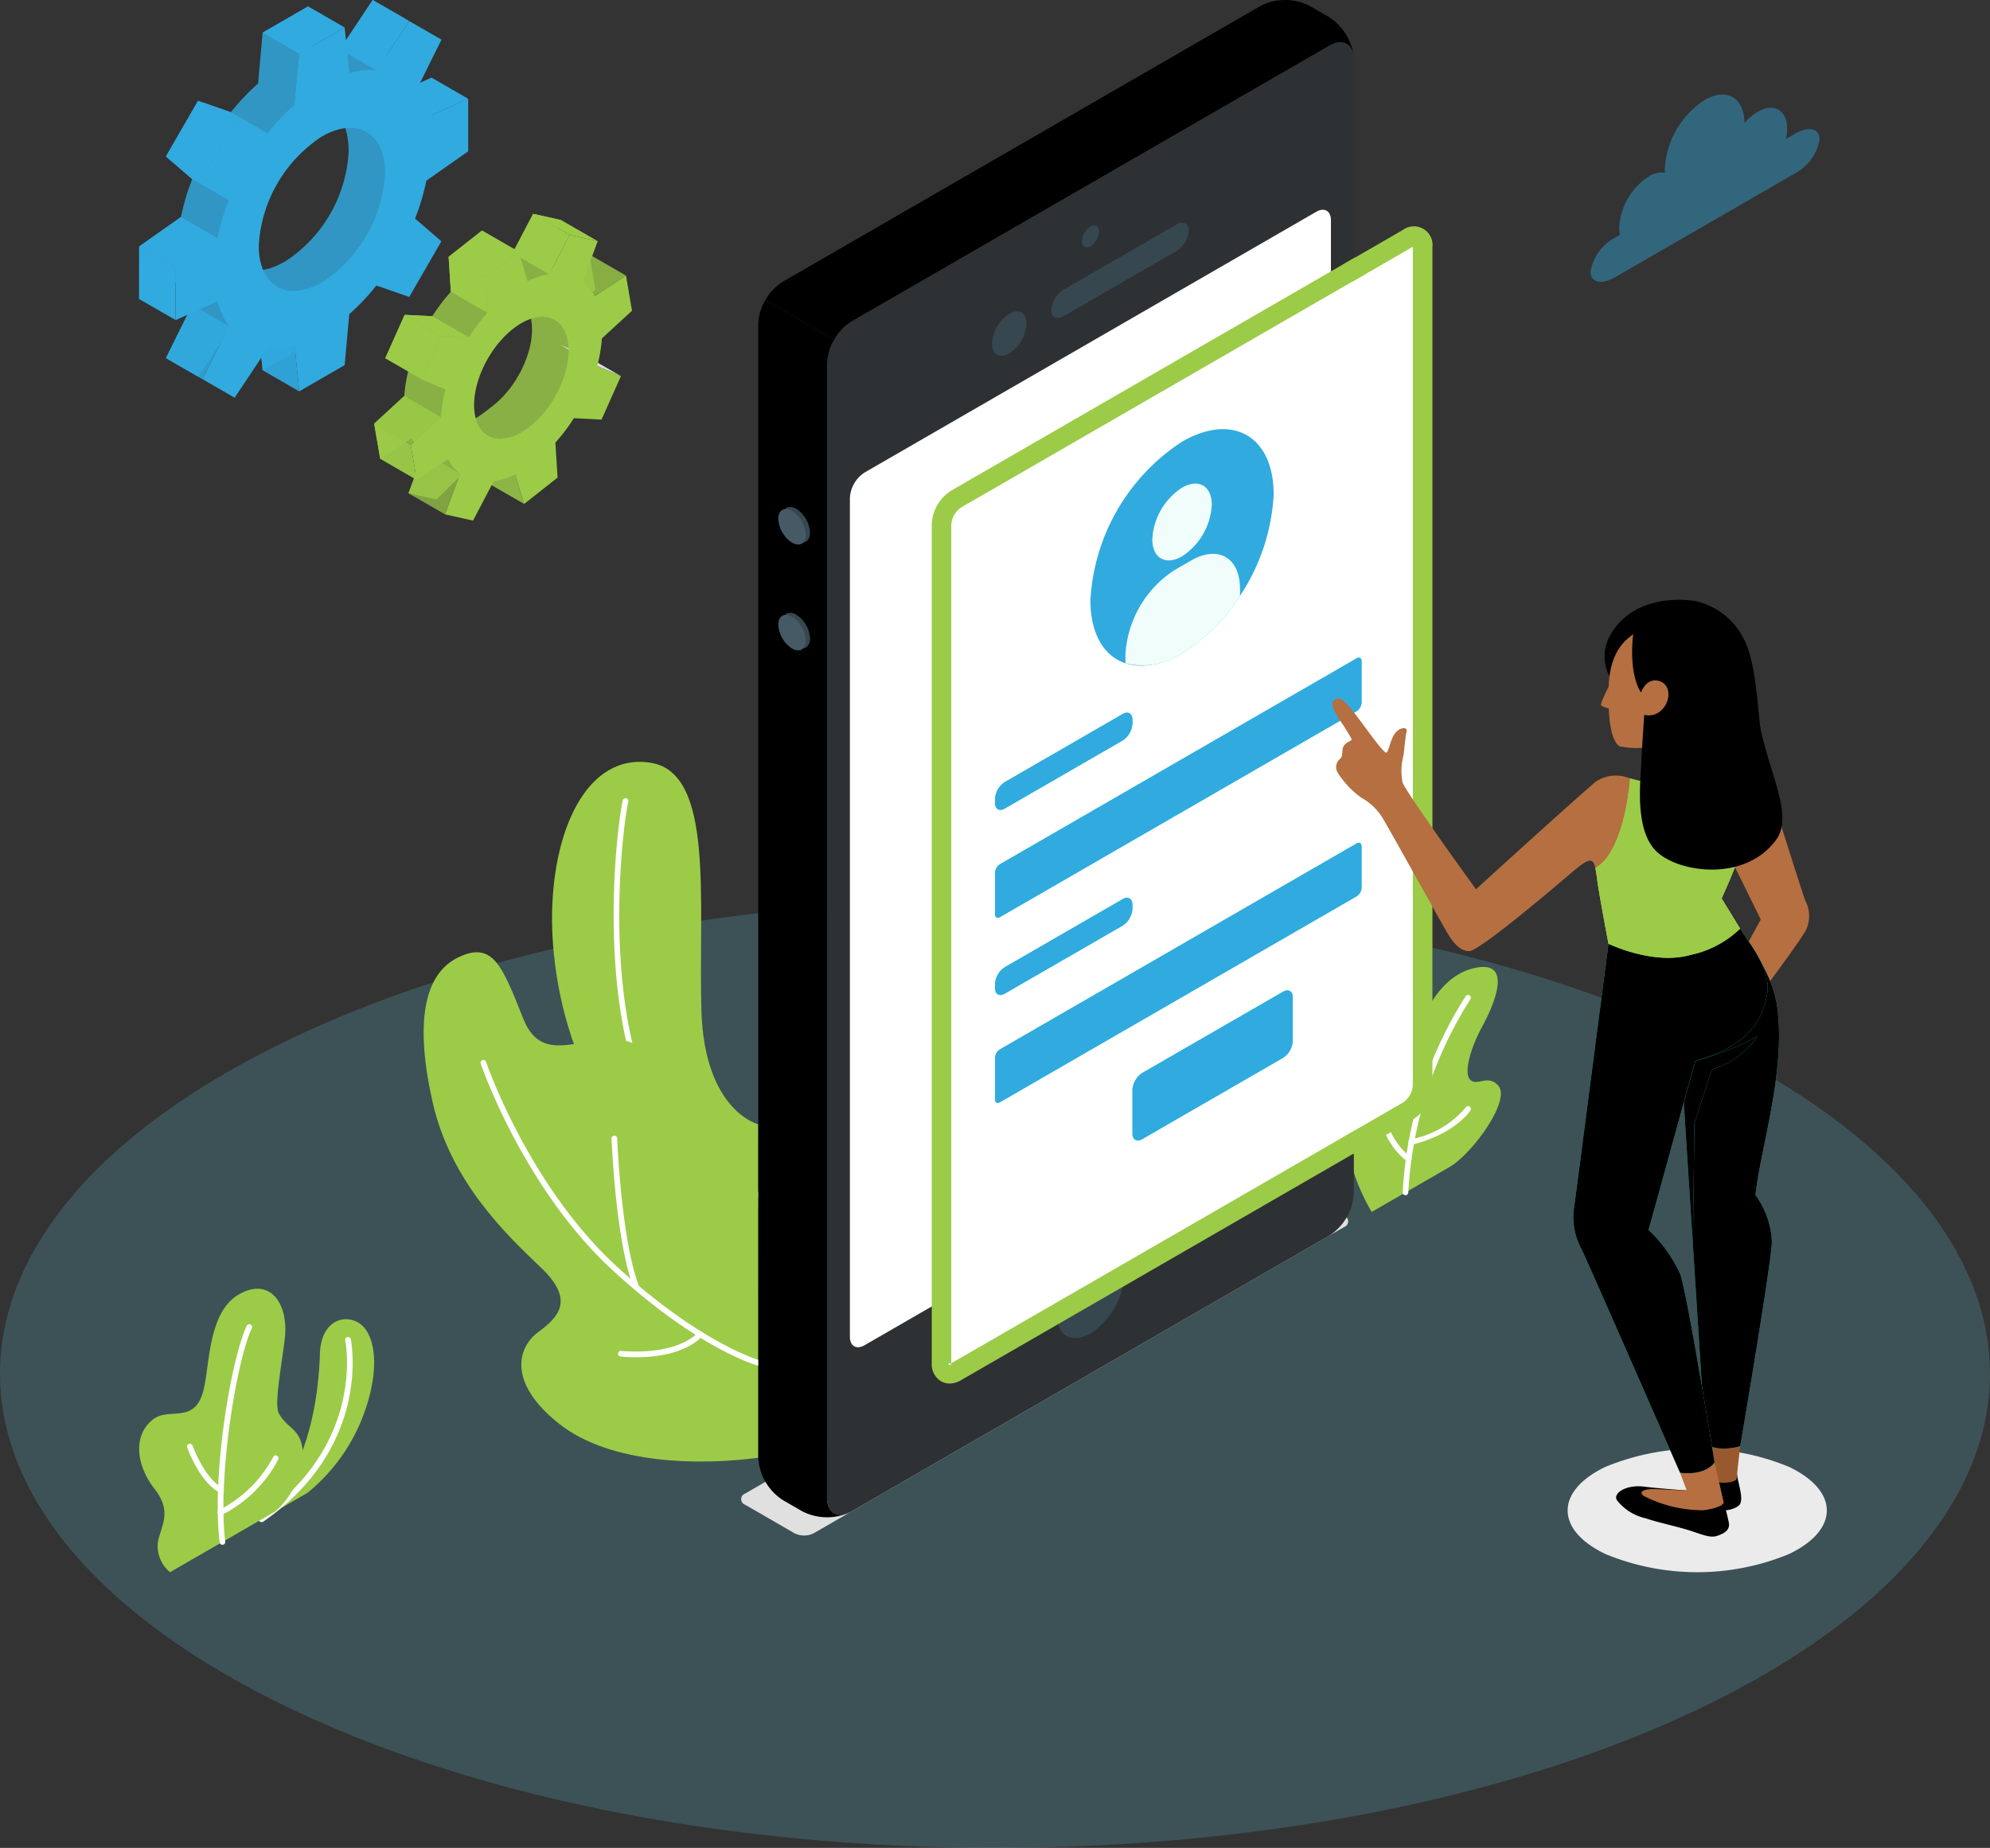 <svg id="Group_17151" data-name="Group 17151" xmlns="http://www.w3.org/2000/svg" xmlns:xlink="http://www.w3.org/1999/xlink" width="142.993" height="132.806" viewBox="0 0 142.993 132.806">
  <rect x="0" y="0" width="142.993" height="132.806" fill="#333333" stroke="none"/>
  <defs>
    <linearGradient id="linear-gradient" x1="0.5" x2="0.5" y2="1" gradientUnits="objectBoundingBox">
      <stop offset="0" stop-color="#9ccb48"/>
      <stop offset="1" stop-color="#31aae0"/>
    </linearGradient>
    <clipPath id="clip-path">
      <rect id="Rectangle_1057" data-name="Rectangle 1057" width="142.993" height="132.806" fill="none"/>
    </clipPath>
    <clipPath id="clip-path-4">
      <rect id="Rectangle_1040" data-name="Rectangle 1040" width="142.993" height="132.806" fill="#9ccb48"/>
    </clipPath>
    <clipPath id="clip-path-5">
      <rect id="Rectangle_1038" data-name="Rectangle 1038" width="8.081" height="14.384" fill="#9ccb48"/>
    </clipPath>
    <clipPath id="clip-path-6">
      <rect id="Rectangle_1042" data-name="Rectangle 1042" width="142.993" height="132.806" fill="#31aae0"/>
    </clipPath>
    <clipPath id="clip-path-7">
      <rect id="Rectangle_1050" data-name="Rectangle 1050" width="142.993" height="132.806" fill="url(#linear-gradient)"/>
    </clipPath>
    <clipPath id="clip-path-8">
      <rect id="Rectangle_1043" data-name="Rectangle 1043" width="4.272" height="5.516" fill="#fff"/>
    </clipPath>
    <clipPath id="clip-path-9">
      <rect id="Rectangle_1044" data-name="Rectangle 1044" width="8.23" height="8.036" fill="#fff"/>
    </clipPath>
    <clipPath id="clip-path-10">
      <rect id="Rectangle_1045" data-name="Rectangle 1045" width="9.876" height="6.984" fill="#31aae0"/>
    </clipPath>
    <clipPath id="clip-path-11">
      <rect id="Rectangle_1046" data-name="Rectangle 1046" width="26.335" height="18.697" fill="#31aae0"/>
    </clipPath>
    <clipPath id="clip-path-13">
      <rect id="Rectangle_1048" data-name="Rectangle 1048" width="26.335" height="18.696" fill="#31aae0"/>
    </clipPath>
    <clipPath id="clip-path-14">
      <rect id="Rectangle_1049" data-name="Rectangle 1049" width="11.522" height="10.785" fill="#31aae0"/>
    </clipPath>
    <clipPath id="clip-path-16">
      <rect id="Rectangle_1051" data-name="Rectangle 1051" width="6.845" height="37.373"/>
    </clipPath>
    <clipPath id="clip-path-17">
      <rect id="Rectangle_1052" data-name="Rectangle 1052" width="5.286" height="14.978"/>
    </clipPath>
    <clipPath id="clip-path-18">
      <rect id="Rectangle_1053" data-name="Rectangle 1053" width="13.951" height="39.139" fill="none"/>
    </clipPath>
    <clipPath id="clip-path-19">
      <rect id="Rectangle_1054" data-name="Rectangle 1054" width="11.64" height="12.889" fill="#9ccb48"/>
    </clipPath>
  </defs>
  <g id="Group_17150" data-name="Group 17150" clip-path="url(#clip-path)">
    <g id="Group_17098" data-name="Group 17098">
      <g id="Group_17097" data-name="Group 17097" clip-path="url(#clip-path)">
        <path id="Path_17233" data-name="Path 17233" d="M20.941,217.728c27.921,13.308,73.19,13.308,101.111,0s27.921-34.884,0-48.192-73.19-13.308-101.111,0-27.921,34.884,0,48.192" transform="translate(0 -94.903)" fill="#68e1fd" opacity="0.18"/>
      </g>
    </g>
    <g id="Group_17100" data-name="Group 17100">
      <g id="Group_17099" data-name="Group 17099" clip-path="url(#clip-path)">
        <path id="Path_17234" data-name="Path 17234" d="M280.724,264.521a17.323,17.323,0,0,0,13.167,0c3.637-1.733,3.637-4.543,0-6.276a17.323,17.323,0,0,0-13.167,0c-3.637,1.733-3.637,4.543,0,6.276" transform="translate(-165.351 -152.83)" fill="#ebebeb"/>
      </g>
    </g>
    <g id="Group_17108" data-name="Group 17108">
      <g id="Group_17107" data-name="Group 17107" clip-path="url(#clip-path-4)">
        <path id="Path_17235" data-name="Path 17235" d="M46.4,248.353l3.292-1.9a13.2,13.2,0,0,0,4.061-5.7c1.017-2.8.877-4.937.147-6.006-.9-1.316-3.22-1.086-3.312,1.688-.182,5.462-1.775,9.241-4.188,11.921" transform="translate(-27.598 -139.164)" fill="#9ccb48"/>
        <path id="Path_17237" data-name="Path 17237" d="M46.1,250.443a.2.2,0,0,1-.115-.369c7.617-5.271,6.141-12.613,6.125-12.687a.2.2,0,0,1,.4-.085c.017.076,1.556,7.676-6.291,13.105a.2.2,0,0,1-.115.036" transform="translate(-27.301 -141.051)" fill="#fff"/>
        <path id="Path_17238" data-name="Path 17238" d="M26.895,248.952a2.444,2.444,0,0,1-.869-2.2c.277-1.263,1.017-2.172-.254-3.8s-1.6-3.8-.1-4.979c1.155-.91,2.958.38,3.609-2.032.475-1.758.313-5.652,2.556-6.948s3.636.655,3.291,3.3c-.308,2.363-.742,4.638-.407,5.257.654,1.211,1.779,1.048,1.728,3.268a6.1,6.1,0,0,1-2,3.777Z" transform="translate(-14.677 -135.962)" fill="#9ccb48"/>
        <path id="Path_17239" data-name="Path 17239" d="M38.947,250.715a.2.2,0,0,1-.2-.178c-.58-4.8.8-13.091,1.945-15.555a.2.2,0,0,1,.368.17c-1.123,2.421-2.465,10.747-1.911,15.336a.2.2,0,0,1-.177.225l-.025,0" transform="translate(-22.965 -139.696)" fill="#fff"/>
        <path id="Path_17240" data-name="Path 17240" d="M35.6,259.586a.2.2,0,0,1-.089-.021c-1.406-.687-2.3-3.129-2.334-3.232a.2.2,0,1,1,.381-.137c.009.023.873,2.39,2.131,3.005a.2.2,0,0,1-.089.385" transform="translate(-19.725 -152.304)" fill="#fff"/>
        <path id="Path_17241" data-name="Path 17241" d="M38.819,262.445a.2.2,0,0,1-.075-.391,9.027,9.027,0,0,0,3.856-3.8.2.2,0,0,1,.36.186,9.28,9.28,0,0,1-4.065,3.986.206.206,0,0,1-.075.015" transform="translate(-22.969 -153.546)" fill="#fff"/>
        <path id="Path_17242" data-name="Path 17242" d="M240.356,189.108a14.545,14.545,0,0,1-1.943-5.985c-.171-3.12.514-4.415,1.453-4.787s1.011.773,1.5,1.452,1.467.29,1.83-1.82,1.693-5.685,4.445-6.367c3.039-.753,1.409,2.812.646,4.2s-1.358,3.285-.855,3.8,1.283-.437,2.031.446c.9,1.066-1.9,4.9-3.516,5.831Z" transform="translate(-141.792 -102.006)" fill="#9ccb48"/>
        <path id="Path_17243" data-name="Path 17243" d="M248.94,190.845h-.011a.2.2,0,0,1-.192-.212,29.193,29.193,0,0,1,4.536-14.1.2.2,0,1,1,.329.236,28.775,28.775,0,0,0-4.461,13.886.2.2,0,0,1-.2.192" transform="translate(-147.948 -104.949)" fill="#fff"/>
        <path id="Path_17244" data-name="Path 17244" d="M247.023,201.875a.209.209,0,0,1-.1-.025,5.24,5.24,0,0,1-1.789-2.571.2.2,0,1,1,.385-.128,4.948,4.948,0,0,0,1.6,2.344.2.2,0,0,1-.1.38" transform="translate(-145.8 -118.372)" fill="#fff"/>
        <path id="Path_17245" data-name="Path 17245" d="M250,198.966a.2.2,0,0,1-.05-.4,6.689,6.689,0,0,0,3.948-2.288.2.2,0,0,1,.342.217c-.043.068-1.1,1.681-4.19,2.463a.2.2,0,0,1-.05.006" transform="translate(-148.58 -116.691)" fill="#fff"/>
        <path id="Path_17246" data-name="Path 17246" d="M112.721,161.172s-3.885-.947-4.088-8.223c-.218-7.853.952-17.015-3.631-17.76s-7.154,4.874-7.1,11.4c.051,5.733,2.36,18.173,14.813,20.611Z" transform="translate(-58.234 -80.37)" fill="#9ccb48"/>
        <path id="Path_17248" data-name="Path 17248" d="M119.21,170.289a.22.22,0,0,1-.036,0,10.159,10.159,0,0,1-6.778-4.581c-5.035-7.51-3.448-21.528-2.928-23.978a.2.2,0,0,1,.4.084c-.515,2.421-2.088,16.275,2.867,23.668a9.767,9.767,0,0,0,6.514,4.408.2.2,0,0,1-.036.4" transform="translate(-64.723 -84.203)" fill="#fff"/>
        <path id="Path_17249" data-name="Path 17249" d="M99.169,205.22c-4.018.545-10.543.535-14.3-2.43s-2.977-5.52-1.531-6.585,2.7-2.284.214-4.649-6.486-6.166-7.779-11.868-.656-9.265,1.888-10.453c2.469-1.152,3.119.679,4.631,4.456s4.912.539,7.82,1.718,2.793,3.513,2.977,5.52,1.143,2.561,2.79,2.561,3.291.95,3.292,2.851Z" transform="translate(-44.682 -100.457)" fill="#9ccb48"/>
        <path id="Path_17250" data-name="Path 17250" d="M105.177,209.965a.214.214,0,0,1-.055-.007c-.174-.049-4.328-1.258-10.376-6.813-6.442-5.918-9.483-14.79-9.513-14.878a.2.2,0,1,1,.384-.13c.03.088,3.04,8.864,9.4,14.71,5.966,5.48,10.169,6.709,10.211,6.721a.2.2,0,0,1-.055.4" transform="translate(-50.69 -111.821)" fill="#fff"/>
        <path id="Path_17251" data-name="Path 17251" d="M110.243,212.534a.2.2,0,0,1-.189-.129c-1.3-3.342-1.595-10.485-1.607-10.787a.2.2,0,0,1,.195-.211.212.212,0,0,1,.21.194c0,.073.3,7.378,1.579,10.656a.2.2,0,0,1-.189.276" transform="translate(-64.504 -119.796)" fill="#fff"/>
        <path id="Path_17252" data-name="Path 17252" d="M110.892,238.006a10.083,10.083,0,0,1-1.118-.056.2.2,0,0,1-.177-.225.2.2,0,0,1,.225-.177c.038,0,3.808.43,5.54-1.336a.2.2,0,0,1,.289.284c-1.267,1.292-3.439,1.51-4.759,1.51" transform="translate(-65.187 -140.462)" fill="#fff"/>
      </g>
    </g>
    <g id="Group_17110" data-name="Group 17110">
      <g id="Group_17109" data-name="Group 17109" clip-path="url(#clip-path-6)">
        <path id="Path_17253" data-name="Path 17253" d="M82.249,43.368l-.435-2.526L79.56,42.326a3.11,3.11,0,0,0-.857-1.041l1.079-2.918-2.009-.449-1.484,2.827a5.414,5.414,0,0,0-1.546.5L74.1,39.117,71.7,41.008l.158,2.512a13.425,13.425,0,0,0-1.33,1.757l-1.988-.1L67.143,48.3l1.707.728a10.184,10.184,0,0,0-.337,1.979L66.346,53l.435,2.526,2.254-1.483a3.109,3.109,0,0,0,.857,1.041L68.814,58l2.009.449,2.122-2.07c.492-.075.372-1,.907-1.261l.642,2.131L76.9,55.363l-.062-.988a36.027,36.027,0,0,0,2.723-2.36l.5-.824,1.393-3.123L80.8,46.892l-.72-1.531ZM74.9,51.7c-1.845,1.451-2.407,1.767-2.741-.171a7.513,7.513,0,0,1,2.591-6.344c1.846-1.451,2.554-1.559,2.887.379S76.747,50.245,74.9,51.7" transform="translate(-39.462 -22.553)" fill="#9ccb48" opacity="0.82"/>
        <path id="Path_17254" data-name="Path 17254" d="M92.369,37.918,95,39.433,93.513,42.26l-2.628-1.515Z" transform="translate(-54.058 -22.553)" fill="#9ccb48"/>
        <path id="Path_17255" data-name="Path 17255" d="M103.839,46.649l-2.254,1.483-2.628-1.515,2.254-1.483Z" transform="translate(-58.859 -26.846)" fill="#9ccb48" opacity="0.8"/>
        <path id="Path_17256" data-name="Path 17256" d="M103.749,63.415l-1.707-.728-2.628-1.515,1.707.728Z" transform="translate(-59.132 -36.385)" fill="#e0e0e0"/>
        <path id="Path_17257" data-name="Path 17257" d="M72.436,83.207l2.628,1.515L76.142,81.8l-2.627-1.515Z" transform="translate(-43.084 -47.756)" fill="#9ccb48" opacity="0.73"/>
        <path id="Path_17258" data-name="Path 17258" d="M88.139,84.025,85.511,82.51l-.642-2.131L87.5,81.894Z" transform="translate(-50.48 -47.809)" fill="#9ccb48" opacity="0.85"/>
        <path id="Path_17259" data-name="Path 17259" d="M88.733,47.108,88.3,44.581l-2.254,1.483a3.117,3.117,0,0,0-.857-1.041l1.079-2.918-2.009-.449-1.483,2.828a5.406,5.406,0,0,0-1.546.5l-.642-2.131L78.18,44.748l.157,2.512a13.428,13.428,0,0,0-1.329,1.757l-1.988-.1-1.393,3.123,1.707.728A10.184,10.184,0,0,0,75,54.75L72.83,56.743l.435,2.526,2.254-1.483a3.115,3.115,0,0,0,.857,1.041L75.3,61.744l2.008.449,1.484-2.828a5.4,5.4,0,0,0,1.546-.5l.642,2.131L83.384,59.1l-.158-2.512a13.4,13.4,0,0,0,1.33-1.757l1.988.1,1.393-3.123L86.23,51.08a10.177,10.177,0,0,0,.337-1.979Zm-7.347,8.327c-1.845,1.451-3.612,1.056-3.946-.883s.892-4.685,2.737-6.136,3.612-1.056,3.945.882-.891,4.685-2.737,6.136" transform="translate(-43.319 -24.777)" fill="#9ccb48"/>
        <path id="Path_17260" data-name="Path 17260" d="M84.583,42.393l-2.628-1.515L79.55,42.769l2.627,1.515Z" transform="translate(-47.316 -24.314)" fill="#9ccb48"/>
        <path id="Path_17261" data-name="Path 17261" d="M79.549,45.545l.158,2.512,2.627,1.515-.157-2.512Z" transform="translate(-47.316 -27.09)" fill="#9ccb48"/>
        <path id="Path_17262" data-name="Path 17262" d="M76.366,57.453l-2.628-1.515-1.988-.1,2.628,1.515Z" transform="translate(-42.677 -33.213)" fill="#9ccb48"/>
        <path id="Path_17263" data-name="Path 17263" d="M69.706,55.84l-1.393,3.123,2.628,1.515,1.393-3.123Z" transform="translate(-40.632 -33.213)" fill="#9ccb48"/>
        <path id="Path_17264" data-name="Path 17264" d="M71.14,71.746,68.512,70.23l-2.167,1.992,2.628,1.515Z" transform="translate(-39.462 -41.773)" fill="#9ccb48" opacity="0.83"/>
        <path id="Path_17265" data-name="Path 17265" d="M69.408,79.189,66.78,77.673l-.435-2.526,2.628,1.515Z" transform="translate(-39.462 -44.697)" fill="#9ccb48" opacity="0.96"/>
        <path id="Path_17266" data-name="Path 17266" d="M97.174,39.433l-2.628-1.515,2.009.449,2.628,1.515Z" transform="translate(-56.236 -22.553)" fill="#9ccb48"/>
        <path id="Path_17267" data-name="Path 17267" d="M45.691,9.356V5.582l-3,1.354a5.343,5.343,0,0,0-.811-1.787l1.892-3.815L41.458,0,39.1,3.546a5.339,5.339,0,0,0-1.953.191L36.817.46,33.55,2.346,33.22,6a16.123,16.123,0,0,0-1.953,2.065l-2.358-.823-2.311,4,1.892,1.63a16.157,16.157,0,0,0-.811,2.724l-3,2.114v3.773l3-1.353a5.345,5.345,0,0,0,.811,1.787L26.6,25.737l2.311,1.334,2.358-3.546a5.339,5.339,0,0,0,1.953-.191l.329,3.278,3.268-1.887.329-3.658a6.124,6.124,0,0,0,2.62-1.836l1.691.6,2.311-4L42.351,14.6a8.454,8.454,0,0,0,.337-3.133ZM35.183,18.777c-2.507,1.447-4.065.421-4.065-2.474A10.122,10.122,0,0,1,35.7,8.414c2.507-1.448,4.026-.395,4.026,2.5a10.033,10.033,0,0,1-4.54,7.863" transform="translate(-14.677)" fill="#31aae0" opacity="0.83"/>
        <path id="Path_17268" data-name="Path 17268" d="M65.259,1.515,62.631,0,60.273,3.546,62.9,5.062Z" transform="translate(-35.85 0)" fill="#31aae0"/>
        <path id="Path_17269" data-name="Path 17269" d="M74.758,15.293,72.13,13.777l-3,1.354,2.628,1.515Z" transform="translate(-41.117 -8.195)" fill="#31aae0"/>
        <path id="Path_17270" data-name="Path 17270" d="M48.72,62.379l-2.628-1.515-.329-3.278L48.391,59.1Z" transform="translate(-27.219 -34.252)" fill="#31aae0" opacity="0.93"/>
        <path id="Path_17271" data-name="Path 17271" d="M29.42,57.917l2.628,1.515,1.892-3.815L31.312,54.1Z" transform="translate(-17.499 -32.179)" fill="#31aae0" opacity="0.88"/>
        <path id="Path_17272" data-name="Path 17272" d="M52.177,13.1V9.322l-3,1.354a5.343,5.343,0,0,0-.811-1.787l1.892-3.815L47.944,3.74,45.586,7.286a5.339,5.339,0,0,0-1.953.191L43.3,4.2,40.036,6.086l-.329,3.658a16.154,16.154,0,0,0-1.953,2.065l-2.358-.824-2.31,4,1.892,1.63a16.157,16.157,0,0,0-.811,2.724l-3,2.114v3.773l3-1.353a5.35,5.35,0,0,0,.811,1.787l-1.892,3.815,2.31,1.334,2.358-3.546a5.349,5.349,0,0,0,1.953-.191l.329,3.278L43.3,28.465l.329-3.658a16.093,16.093,0,0,0,1.953-2.064l2.358.823,2.311-4-1.892-1.631a16.153,16.153,0,0,0,.811-2.724ZM41.669,22.517c-2.507,1.447-4.54.274-4.54-2.621a10.035,10.035,0,0,1,4.54-7.863c2.507-1.447,4.54-.274,4.54,2.621a10.033,10.033,0,0,1-4.54,7.863" transform="translate(-18.535 -2.225)" fill="#31aae0"/>
        <path id="Path_17273" data-name="Path 17273" d="M37.481,18.7l2.628,1.515L37.751,19.4,35.123,17.88Z" transform="translate(-20.891 -10.635)" fill="#31aae0"/>
        <rect id="Rectangle_1041" data-name="Rectangle 1041" width="4.622" height="3.033" transform="matrix(0.5, -0.866, 0.866, 0.5, 11.922, 11.248)" fill="#31aae0"/>
        <path id="Path_17274" data-name="Path 17274" d="M29.42,27.757l2.628,1.515L33.94,30.9l-2.628-1.516Z" transform="translate(-17.499 -16.51)" fill="#31aae0"/>
        <path id="Path_17275" data-name="Path 17275" d="M27.68,38.5l2.628,1.515-3,2.114-2.628-1.515Z" transform="translate(-14.678 -22.901)" fill="#31aae0"/>
        <path id="Path_17276" data-name="Path 17276" d="M24.677,43.72,27.3,45.235v3.773l-2.628-1.515Z" transform="translate(-14.678 -26.004)" fill="#31aae0"/>
        <path id="Path_17277" data-name="Path 17277" d="M52.471,2.65,49.843,1.135,46.575,3.021,49.2,4.537Z" transform="translate(-27.703 -0.675)" fill="#31aae0"/>
      </g>
    </g>
    <g id="Group_17133" data-name="Group 17133">
      <g id="Group_17132" data-name="Group 17132" clip-path="url(#clip-path-7)">
        <path id="Path_17278" data-name="Path 17278" d="M136.649,235.207l38.1-22a.428.428,0,0,0,0-.811l-3.524-2.039a1.548,1.548,0,0,0-1.4,0l-38.109,22a.428.428,0,0,0,0,.81l3.534,2.041a1.552,1.552,0,0,0,1.4,0" transform="translate(-78.168 -125.021)" fill="#e0e0e0"/>
        <path id="Path_17279" data-name="Path 17279" d="M182.754,7.719,148.407,27.55a3.879,3.879,0,0,0-1.755,3.039v81.474c0,1.119.786,1.573,1.755,1.013l34.348-19.831a3.878,3.878,0,0,0,1.755-3.039V8.732c0-1.119-.785-1.573-1.755-1.013" transform="translate(-87.228 -4.449)" fill="#2d3133"/>
        <path id="Path_17280" data-name="Path 17280" d="M141.913,23.1,176.26,3.27c.866-.5,1.584-.189,1.727.682a3.923,3.923,0,0,0-1.727-2.708L174.832.419a3.881,3.881,0,0,0-3.509,0L136.975,20.25a3.588,3.588,0,0,0-1.241,1.31l4.938,2.851a3.59,3.59,0,0,1,1.241-1.31" transform="translate(-80.734)"/>
        <path id="Path_17281" data-name="Path 17281" d="M134.467,136.411a3.877,3.877,0,0,0,1.755,3.039l1.429.825a3.923,3.923,0,0,0,3.211.141c-.827.314-1.457-.152-1.457-1.154V57.788a3.587,3.587,0,0,1,.514-1.729l-4.938-2.851a3.584,3.584,0,0,0-.514,1.729Z" transform="translate(-79.98 -31.648)"/>
        <path id="Path_17282" data-name="Path 17282" d="M151.768,56.089l32.459-18.74c.582-.336,1.053-.064,1.053.608V98.244a2.327,2.327,0,0,1-1.053,1.823l-32.459,18.741c-.581.336-1.053.063-1.053-.608V57.912a2.327,2.327,0,0,1,1.053-1.823" transform="translate(-89.645 -22.129)" fill="#fff"/>
        <path id="Path_17283" data-name="Path 17283" d="M192.46,40.045a1.365,1.365,0,0,0-.617,1.069c0,.394.276.553.617.357a1.364,1.364,0,0,0,.617-1.069c0-.393-.276-.553-.617-.356" transform="translate(-114.107 -23.769)" fill="#37474f"/>
        <path id="Path_17284" data-name="Path 17284" d="M189.79,222.125a5.387,5.387,0,0,0-2.437,4.221c0,1.554,1.091,2.184,2.437,1.407a5.386,5.386,0,0,0,2.437-4.221c0-1.554-1.091-2.184-2.437-1.407" transform="translate(-111.437 -131.921)" fill="#37474f"/>
        <path id="Path_17285" data-name="Path 17285" d="M177.167,55.4a2.729,2.729,0,0,0-1.235,2.138c0,.787.553,1.106,1.235.713a2.728,2.728,0,0,0,1.234-2.138c0-.787-.553-1.106-1.234-.713" transform="translate(-104.644 -32.851)" fill="#37474f"/>
        <path id="Path_17286" data-name="Path 17286" d="M186.428,45.78c0,.525.393.724.877.444l8.121-4.689a1.882,1.882,0,0,0,.877-1.457c0-.525-.393-.724-.878-.444l-8.121,4.689a1.882,1.882,0,0,0-.877,1.457" transform="translate(-110.887 -23.499)" fill="#37474f"/>
        <path id="Path_17287" data-name="Path 17287" d="M139.758,90.049a2.183,2.183,0,0,1,.988,1.711c0,.63-.442.885-.988.57a2.182,2.182,0,0,1-.988-1.71c0-.63.442-.885.988-.57" transform="translate(-82.54 -53.481)" fill="#37474f"/>
        <path id="Path_17288" data-name="Path 17288" d="M139.758,108.825a2.183,2.183,0,0,1,.988,1.711c0,.63-.442.885-.988.57a2.183,2.183,0,0,1-.988-1.711c0-.63.442-.885.988-.57" transform="translate(-82.54 -64.649)" fill="#37474f"/>
        <path id="Path_17289" data-name="Path 17289" d="M139.006,90.426a2.183,2.183,0,0,1,.988,1.71c0,.63-.442.885-.988.57a2.182,2.182,0,0,1-.987-1.71c0-.63.442-.885.987-.57" transform="translate(-82.093 -53.705)" fill="#455a64"/>
        <path id="Path_17290" data-name="Path 17290" d="M139.006,109.2a2.183,2.183,0,0,1,.988,1.711c0,.63-.442.885-.988.57a2.183,2.183,0,0,1-.987-1.711c0-.63.442-.885.987-.57" transform="translate(-82.093 -64.873)" fill="#455a64"/>
        <path id="Path_17291" data-name="Path 17291" d="M201.529,42.661c0-.671-.471-.943-1.053-.608L196.591,44.3l-28.575,16.5a2.328,2.328,0,0,0-1.053,1.823v60.288c0,.671.471.943,1.053.608l28.584-16.5,3.875-2.237a2.328,2.328,0,0,0,1.053-1.823Z" transform="translate(-99.31 -24.927)" fill="#fff"/>
        <path id="Path_17292" data-name="Path 17292" d="M201.529,42.661c0-.671-.471-.943-1.053-.608L196.591,44.3l-28.575,16.5a2.328,2.328,0,0,0-1.053,1.823v60.288c0,.671.471.943,1.053.608l28.584-16.5,3.875-2.237a2.328,2.328,0,0,0,1.053-1.823Z" transform="translate(-99.31 -24.927)" fill="none" stroke="#27debf" stroke-miterlimit="10" stroke-width="1"/>
        <path id="Path_17293" data-name="Path 17293" d="M167.249,127.105a.743.743,0,0,1-.375-.1.931.931,0,0,1-.41-.857V65.862a2.516,2.516,0,0,1,1.154-2l28.574-16.5.2.351-28.574,16.5a2.138,2.138,0,0,0-.951,1.648v60.288a.447.447,0,0,0,.749.432l28.584-16.5.2.351-28.584,16.5a1.156,1.156,0,0,1-.572.172" transform="translate(-99.012 -28.173)" fill="#27debf"/>
        <path id="Path_17294" data-name="Path 17294" d="M167.249,127.105a.743.743,0,0,1-.375-.1.931.931,0,0,1-.41-.857V65.862a2.516,2.516,0,0,1,1.154-2l28.574-16.5.2.351-28.574,16.5a2.138,2.138,0,0,0-.951,1.648v60.288a.447.447,0,0,0,.749.432l28.584-16.5.2.351-28.584,16.5A1.156,1.156,0,0,1,167.249,127.105Z" transform="translate(-99.012 -28.173)" fill="none" stroke="#9ccb48" stroke-miterlimit="10" stroke-width="1"/>
        <path id="Path_17295" data-name="Path 17295" d="M240.043,106.886l-.2-.351,3.875-2.237a2.139,2.139,0,0,0,.952-1.648V42.362a.447.447,0,0,0-.749-.432l-3.885,2.243-.2-.351,3.885-2.243a.84.84,0,0,1,1.357.783V102.65a2.516,2.516,0,0,1-1.154,2Z" transform="translate(-142.65 -24.629)" fill="#27debf"/>
        <path id="Path_17296" data-name="Path 17296" d="M240.043,106.886l-.2-.351,3.875-2.237a2.139,2.139,0,0,0,.952-1.648V42.362a.447.447,0,0,0-.749-.432l-3.885,2.243-.2-.351,3.885-2.243a.84.84,0,0,1,1.357.783V102.65a2.516,2.516,0,0,1-1.154,2Z" transform="translate(-142.65 -24.629)" fill="none" stroke="#9ccb48" stroke-miterlimit="10" stroke-width="1"/>
        <path id="Path_17297" data-name="Path 17297" d="M199.951,77.019c3.636-2.1,6.584-.4,6.584,3.8a14.552,14.552,0,0,1-6.584,11.4c-3.636,2.1-6.584.4-6.584-3.8a14.552,14.552,0,0,1,6.584-11.4" transform="translate(-115.014 -45.276)" fill="#31aae0"/>
        <path id="Path_17298" data-name="Path 17298" d="M206.48,86.066c1.18-.681,2.136-.129,2.136,1.233A4.72,4.72,0,0,1,206.48,91c-1.18.681-2.136.129-2.136-1.233a4.721,4.721,0,0,1,2.136-3.7" transform="translate(-121.543 -51.018)" fill="#27debf"/>
        <path id="Path_17299" data-name="Path 17299" d="M207.809,100.741c0-2.238-1.571-3.145-3.509-2.026l-1.212.7a7.756,7.756,0,0,0-3.509,6.078v.6a5.029,5.029,0,0,0,4.067-.716,12.977,12.977,0,0,0,4.163-4.118Z" transform="translate(-118.709 -58.43)" fill="#27debf"/>
        <g id="Group_17113" data-name="Group 17113" transform="translate(82.801 34.756)" opacity="0.93">
          <g id="Group_17112" data-name="Group 17112">
            <g id="Group_17111" data-name="Group 17111" clip-path="url(#clip-path-8)">
              <path id="Path_17300" data-name="Path 17300" d="M206.48,86.066c1.18-.681,2.136-.129,2.136,1.233A4.72,4.72,0,0,1,206.48,91c-1.18.681-2.136.129-2.136-1.233a4.721,4.721,0,0,1,2.136-3.7" transform="translate(-204.344 -85.774)" fill="#fff"/>
            </g>
          </g>
        </g>
        <g id="Group_17116" data-name="Group 17116" transform="translate(80.87 39.806)" opacity="0.93">
          <g id="Group_17115" data-name="Group 17115">
            <g id="Group_17114" data-name="Group 17114" clip-path="url(#clip-path-9)">
              <path id="Path_17301" data-name="Path 17301" d="M207.809,100.741c0-2.238-1.571-3.145-3.509-2.026l-1.212.7a7.756,7.756,0,0,0-3.509,6.078v.6a5.029,5.029,0,0,0,4.067-.716,12.977,12.977,0,0,0,4.163-4.118Z" transform="translate(-199.579 -98.236)" fill="#fff"/>
            </g>
          </g>
        </g>
        <path id="Path_17302" data-name="Path 17302" d="M177.147,131.393l8.472-4.891c.388-.224.7-.043.7.405v.28a1.551,1.551,0,0,1-.7,1.216l-8.472,4.891c-.387.224-.7.043-.7-.405v-.28a1.552,1.552,0,0,1,.7-1.216" transform="translate(-104.949 -75.186)" fill="#27debf"/>
        <g id="Group_17119" data-name="Group 17119" transform="translate(71.496 51.22)">
          <g id="Group_17118" data-name="Group 17118">
            <g id="Group_17117" data-name="Group 17117" clip-path="url(#clip-path-10)">
              <path id="Path_17303" data-name="Path 17303" d="M177.147,131.393l8.472-4.891c.388-.224.7-.043.7.405v.28a1.551,1.551,0,0,1-.7,1.216l-8.472,4.891c-.387.224-.7.043-.7-.405v-.28a1.552,1.552,0,0,1,.7-1.216" transform="translate(-176.445 -126.406)" fill="#31aae0"/>
            </g>
          </g>
        </g>
        <path id="Path_17304" data-name="Path 17304" d="M176.8,131.491l25.633-14.8c.194-.112.351-.021.351.2v2.991a.776.776,0,0,1-.351.608l-25.633,14.8c-.194.112-.351.021-.351-.2V132.1a.776.776,0,0,1,.351-.608" transform="translate(-104.949 -69.379)" fill="#27debf"/>
        <g id="Group_17122" data-name="Group 17122" transform="translate(71.496 47.265)">
          <g id="Group_17121" data-name="Group 17121">
            <g id="Group_17120" data-name="Group 17120" clip-path="url(#clip-path-11)">
              <path id="Path_17305" data-name="Path 17305" d="M176.8,131.491l25.633-14.8c.194-.112.351-.021.351.2v2.991a.776.776,0,0,1-.351.608l-25.633,14.8c-.194.112-.351.021-.351-.2V132.1a.776.776,0,0,1,.351-.608" transform="translate(-176.445 -116.644)" fill="#31aae0"/>
            </g>
          </g>
        </g>
        <path id="Path_17306" data-name="Path 17306" d="M177.147,164.226l8.472-4.891c.388-.224.7-.043.7.405v.28a1.551,1.551,0,0,1-.7,1.216l-8.472,4.891c-.387.224-.7.043-.7-.405v-.28a1.552,1.552,0,0,1,.7-1.216" transform="translate(-104.949 -94.715)" fill="#27debf"/>
        <g id="Group_17125" data-name="Group 17125" transform="translate(71.496 64.524)">
          <g id="Group_17124" data-name="Group 17124">
            <g id="Group_17123" data-name="Group 17123" clip-path="url(#clip-path-10)">
              <path id="Path_17307" data-name="Path 17307" d="M177.147,164.226l8.472-4.891c.388-.224.7-.043.7.405v.28a1.551,1.551,0,0,1-.7,1.216l-8.472,4.891c-.387.224-.7.043-.7-.405v-.28a1.552,1.552,0,0,1,.7-1.216" transform="translate(-176.445 -159.239)" fill="#31aae0"/>
            </g>
          </g>
        </g>
        <path id="Path_17308" data-name="Path 17308" d="M176.8,164.324l25.633-14.8c.194-.112.351-.021.351.2v2.99a.774.774,0,0,1-.351.608l-25.633,14.8c-.194.112-.351.021-.351-.2v-2.991a.776.776,0,0,1,.351-.608" transform="translate(-104.949 -88.908)" fill="#27debf"/>
        <g id="Group_17128" data-name="Group 17128" transform="translate(71.496 60.569)">
          <g id="Group_17127" data-name="Group 17127">
            <g id="Group_17126" data-name="Group 17126" clip-path="url(#clip-path-13)">
              <path id="Path_17309" data-name="Path 17309" d="M176.8,164.324l25.633-14.8c.194-.112.351-.021.351.2v2.99a.774.774,0,0,1-.351.608l-25.633,14.8c-.194.112-.351.021-.351-.2v-2.991a.776.776,0,0,1,.351-.608" transform="translate(-176.445 -149.477)" fill="#31aae0"/>
            </g>
          </g>
        </g>
        <path id="Path_17310" data-name="Path 17310" d="M201.52,181.594l10.118-5.841c.388-.224.7-.042.7.405v3.131a1.551,1.551,0,0,1-.7,1.216l-10.118,5.842c-.388.223-.7.042-.7-.405v-3.131a1.552,1.552,0,0,1,.7-1.216" transform="translate(-119.446 -104.48)" fill="#27debf"/>
        <g id="Group_17131" data-name="Group 17131" transform="translate(81.372 71.177)">
          <g id="Group_17130" data-name="Group 17130">
            <g id="Group_17129" data-name="Group 17129" clip-path="url(#clip-path-14)">
              <path id="Path_17311" data-name="Path 17311" d="M201.52,181.594l10.118-5.841c.388-.224.7-.042.7.405v3.131a1.551,1.551,0,0,1-.7,1.216l-10.118,5.842c-.388.223-.7.042-.7-.405v-3.131a1.552,1.552,0,0,1,.7-1.216" transform="translate(-200.818 -175.656)" fill="#31aae0"/>
            </g>
          </g>
        </g>
      </g>
    </g>
    <g id="Group_17147" data-name="Group 17147">
      <g id="Group_17146" data-name="Group 17146" clip-path="url(#clip-path)">
        <path id="Path_17312" data-name="Path 17312" d="M246.612,137.6s-4.978-6.867-5.281-7.684a4.4,4.4,0,0,1,.073-1.958c.057-.426.139-1.374.21-1.637.124-.46-.473-.366-.808.052s-.453,1.266-.623,1.4-1.5-1.795-2.195-2.689-1.128-1.433-1.549-1.1c-.3.239-.078.76.425,1.521a14.814,14.814,0,0,1,.8,1.278c.076.163-.338.177-.561.52-.174.268-.012.7-.242.909a.762.762,0,0,0-.193,1,6.52,6.52,0,0,0,1.714,1.814,4.083,4.083,0,0,1,1.485,1.4c.439.7,4.405,7.862,4.672,8.292s.783,1.305,1.565,1.33,7.183-5.486,7.513-5.761c1.055-.88,1.388-1.009,1.57-.216.057.248.094.53.134.85.127,1,.81,4.594.81,4.594s3.238,1.569,5.9.8a7.3,7.3,0,0,0,3.56-1.887l-1.334-2.173a45.113,45.113,0,0,0,2.566-7.068l-8.347-1.348c-.171-.037-.445-.106-.794-.2a2.59,2.59,0,0,0-2.5.247c-2.872,2.5-8.575,7.716-8.575,7.716" transform="translate(-140.551 -73.688)" fill="#b56f40"/>
        <path id="Path_17313" data-name="Path 17313" d="M300.392,261.574l-1.5,2.08a5,5,0,0,0,2.174.462c1.339.051,1.707-.389,1.757-.494.226-.485-.127-1.36-.224-2.112Z" transform="translate(-177.782 -155.545)"/>
        <path id="Path_17314" data-name="Path 17314" d="M291.66,263.9s-1.813-.115-3.067-.273-2.246.454-1.951.97A3.611,3.611,0,0,0,288.7,265.9c.921.31,2.024.535,2.986.823.985.295,1.616.632,2.174.44.622-.215.889-.463.836-.916a19.627,19.627,0,0,0-.5-1.912Z" transform="translate(-170.462 -156.787)"/>
        <path id="Path_17315" data-name="Path 17315" d="M304.939,256.188s-.227,1.889-.244,2.294-1.843.535-2.189-.205l-.057-2.309Z" transform="translate(-179.895 -152.249)" fill="#99592e"/>
        <path id="Path_17316" data-name="Path 17316" d="M296.346,259.379l.653,2.865s.062.35-1.431.572a9.348,9.348,0,0,1-4.231-.984c-.4-.2-.446-.61,1.019-.529s1.985.084,1.985.084l-.476-1.27Z" transform="translate(-173.143 -154.278)" fill="#b56f40"/>
        <path id="Path_17317" data-name="Path 17317" d="M308.914,141.474l1.032-.285s2.162,6.835,2.4,7.493a2.358,2.358,0,0,1,.043,2.175c-.554.969-3.476,4.872-3.476,4.872l-1.855-1.815,2.1-3.855-1.861-3.771Z" transform="translate(-182.637 -83.979)" fill="#b56f40"/>
        <path id="Path_17318" data-name="Path 17318" d="M284.9,111.886a3.046,3.046,0,0,1,.044-2.946c1.027-1.91,3.323-2.843,6.055-2.485a5.137,5.137,0,0,1,3.569,2.784c.9,1.738.982,5.24,1.2,6.564Z" transform="translate(-169.244 -63.274)"/>
        <path id="Path_17319" data-name="Path 17319" d="M284.458,121.814s-.649,1.236-.536,1.349a1.667,1.667,0,0,0,.545.2Z" transform="translate(-168.868 -72.454)" fill="#b56f40"/>
        <path id="Path_17320" data-name="Path 17320" d="M287.22,111.452c-.706.46-1.921,1.3-1.975,4.079-.055,2.851.348,3.77.769,4.1a5.678,5.678,0,0,0,6.172-2.785c.87-1.816.694-4.475-.6-5.247a4.521,4.521,0,0,0-4.367-.148" transform="translate(-169.66 -66.001)" fill="#b56f40"/>
        <path id="Path_17321" data-name="Path 17321" d="M302.644,164.7c1.25,1.945,2.438,3.657,2.691,5.843.535,4.615-1.221,9.892-1.593,13.3a6.179,6.179,0,0,1,1.178,3.334c0,1.41-2.275,14.721-2.275,14.721s-1.654.5-2.49-.22l-1.563-24.488.823-2.981Z" transform="translate(-177.601 -97.962)" fill="#27debf"/>
        <g id="Group_17136" data-name="Group 17136" transform="translate(120.99 66.737)">
          <g id="Group_17135" data-name="Group 17135">
            <g id="Group_17134" data-name="Group 17134" clip-path="url(#clip-path-16)">
              <path id="Path_17322" data-name="Path 17322" d="M302.644,164.7c1.25,1.945,2.438,3.657,2.691,5.843.535,4.615-1.221,9.892-1.593,13.3a6.179,6.179,0,0,1,1.178,3.334c0,1.41-2.275,14.721-2.275,14.721s-1.654.5-2.49-.22l-1.563-24.488.823-2.981Z" transform="translate(-298.591 -164.699)"/>
            </g>
          </g>
        </g>
        <path id="Path_17323" data-name="Path 17323" d="M298.591,188.559l.823-2.981a19.951,19.951,0,0,0,4.463-1.77,6,6,0,0,1-3.264,2.376l-1.26,3.832-.109,8.77Z" transform="translate(-177.601 -109.328)" fill="#27debf"/>
        <g id="Group_17139" data-name="Group 17139" transform="translate(120.99 74.48)">
          <g id="Group_17138" data-name="Group 17138">
            <g id="Group_17137" data-name="Group 17137" clip-path="url(#clip-path-17)">
              <path id="Path_17324" data-name="Path 17324" d="M298.591,188.559l.823-2.981a19.951,19.951,0,0,0,4.463-1.77,6,6,0,0,1-3.264,2.376l-1.26,3.832-.109,8.77Z" transform="translate(-298.591 -183.808)"/>
            </g>
          </g>
        </g>
        <path id="Path_17325" data-name="Path 17325" d="M291.013,164.7c.669,1.091,2.267,2.957,1.927,4.75-.412,2.173-1.581,3.7-5.157,4.763l-3.354,12.146a10.018,10.018,0,0,1,2.281,3.189c.533,1.554,2.462,13.516,2.462,13.516s-.6.974-2.48.738c0,0-6.568-15-7.033-15.968a4.862,4.862,0,0,1-.556-3.261c.209-1.573,2.447-18.782,2.447-18.782Z" transform="translate(-165.97 -97.962)" fill="#27debf"/>
        <g id="Group_17142" data-name="Group 17142" transform="translate(113.066 66.737)">
          <g id="Group_17141" data-name="Group 17141">
            <g id="Group_17140" data-name="Group 17140" clip-path="url(#clip-path-18)">
              <path id="Path_17326" data-name="Path 17326" d="M291.013,164.7c.669,1.091,2.267,2.957,1.927,4.75-.412,2.173-1.581,3.7-5.157,4.763l-3.354,12.146a10.018,10.018,0,0,1,2.281,3.189c.533,1.554,2.462,13.516,2.462,13.516s-.6.974-2.48.738c0,0-6.568-15-7.033-15.968a4.862,4.862,0,0,1-.556-3.261c.209-1.573,2.447-18.782,2.447-18.782Z" transform="translate(-279.036 -164.699)"/>
            </g>
          </g>
        </g>
        <path id="Path_17327" data-name="Path 17327" d="M294.549,139.622l-8.347-1.348c-.171-.037-.447-.107-.795-.2h0s-.356,5.234-2.5,6.435h0c.051.25.095.53.135.85.127,1,.81,4.594.81,4.594s3.238,1.569,5.9.8a7.3,7.3,0,0,0,3.56-1.887l-1.334-2.174a45.046,45.046,0,0,0,2.566-7.068" transform="translate(-168.273 -82.127)" fill="#9ccb48"/>
        <g id="Group_17145" data-name="Group 17145" transform="translate(114.636 55.949)">
          <g id="Group_17144" data-name="Group 17144">
            <g id="Group_17143" data-name="Group 17143" clip-path="url(#clip-path-19)">
              <path id="Path_17328" data-name="Path 17328" d="M294.549,139.622l-8.347-1.348c-.171-.037-.447-.107-.795-.2h0s-.356,5.234-2.5,6.435h0c.051.25.095.53.135.85.127,1,.81,4.594.81,4.594s3.238,1.569,5.9.8a7.3,7.3,0,0,0,3.56-1.887l-1.334-2.174a45.046,45.046,0,0,0,2.566-7.068" transform="translate(-282.909 -138.076)" fill="#9ccb48"/>
            </g>
          </g>
        </g>
        <path id="Path_17329" data-name="Path 17329" d="M301.107,157.226a23.413,23.413,0,0,1-3.47,1.715,6.508,6.508,0,0,0,3.106-.861Z" transform="translate(-177.033 -93.517)" fill="#9ccb48"/>
        <path id="Path_17330" data-name="Path 17330" d="M289.5,110.522s-.389,2.635.553,4.18c0,0,.354-1.049,1.245-.848s.935,1.367.312,2.027a1.3,1.3,0,0,1-1.317.422s-.14,1.9-.215,3.5c-.073,1.539-.5,5.076,1.3,6.5s6.3,1.9,8.411-1.048c1.174-1.641-.386-4.544-1.111-7.8-.667-2.992-1.043-7.425-4.217-8.136a5.3,5.3,0,0,0-4.956,1.2" transform="translate(-172.143 -64.93)"/>
      </g>
    </g>
    <g id="Group_17149" data-name="Group 17149">
      <g id="Group_17148" data-name="Group 17148" clip-path="url(#clip-path)">
        <path id="Path_17331" data-name="Path 17331" d="M296.764,19.579l-.669.387a3.462,3.462,0,0,0,.091-.726c0-1.356-.951-1.905-2.126-1.227a3.8,3.8,0,0,0-.945.812v-.01c0-1.825-1.281-2.565-2.861-1.652a6.325,6.325,0,0,0-2.862,4.956c0,.093.006.181.012.268a1.743,1.743,0,0,0-1.163.27,4.7,4.7,0,0,0-2.126,3.682,2.371,2.371,0,0,0,.054.511l-.357.206a3.418,3.418,0,0,0-1.755,2.439c0,.787.786.972,1.755.412l12.95-7.477a3.417,3.417,0,0,0,1.755-2.439c0-.787-.785-.972-1.755-.412" transform="translate(-167.768 -9.976)" fill="#31aae0" opacity="0.43"/>
      </g>
    </g>
  </g>
</svg>
